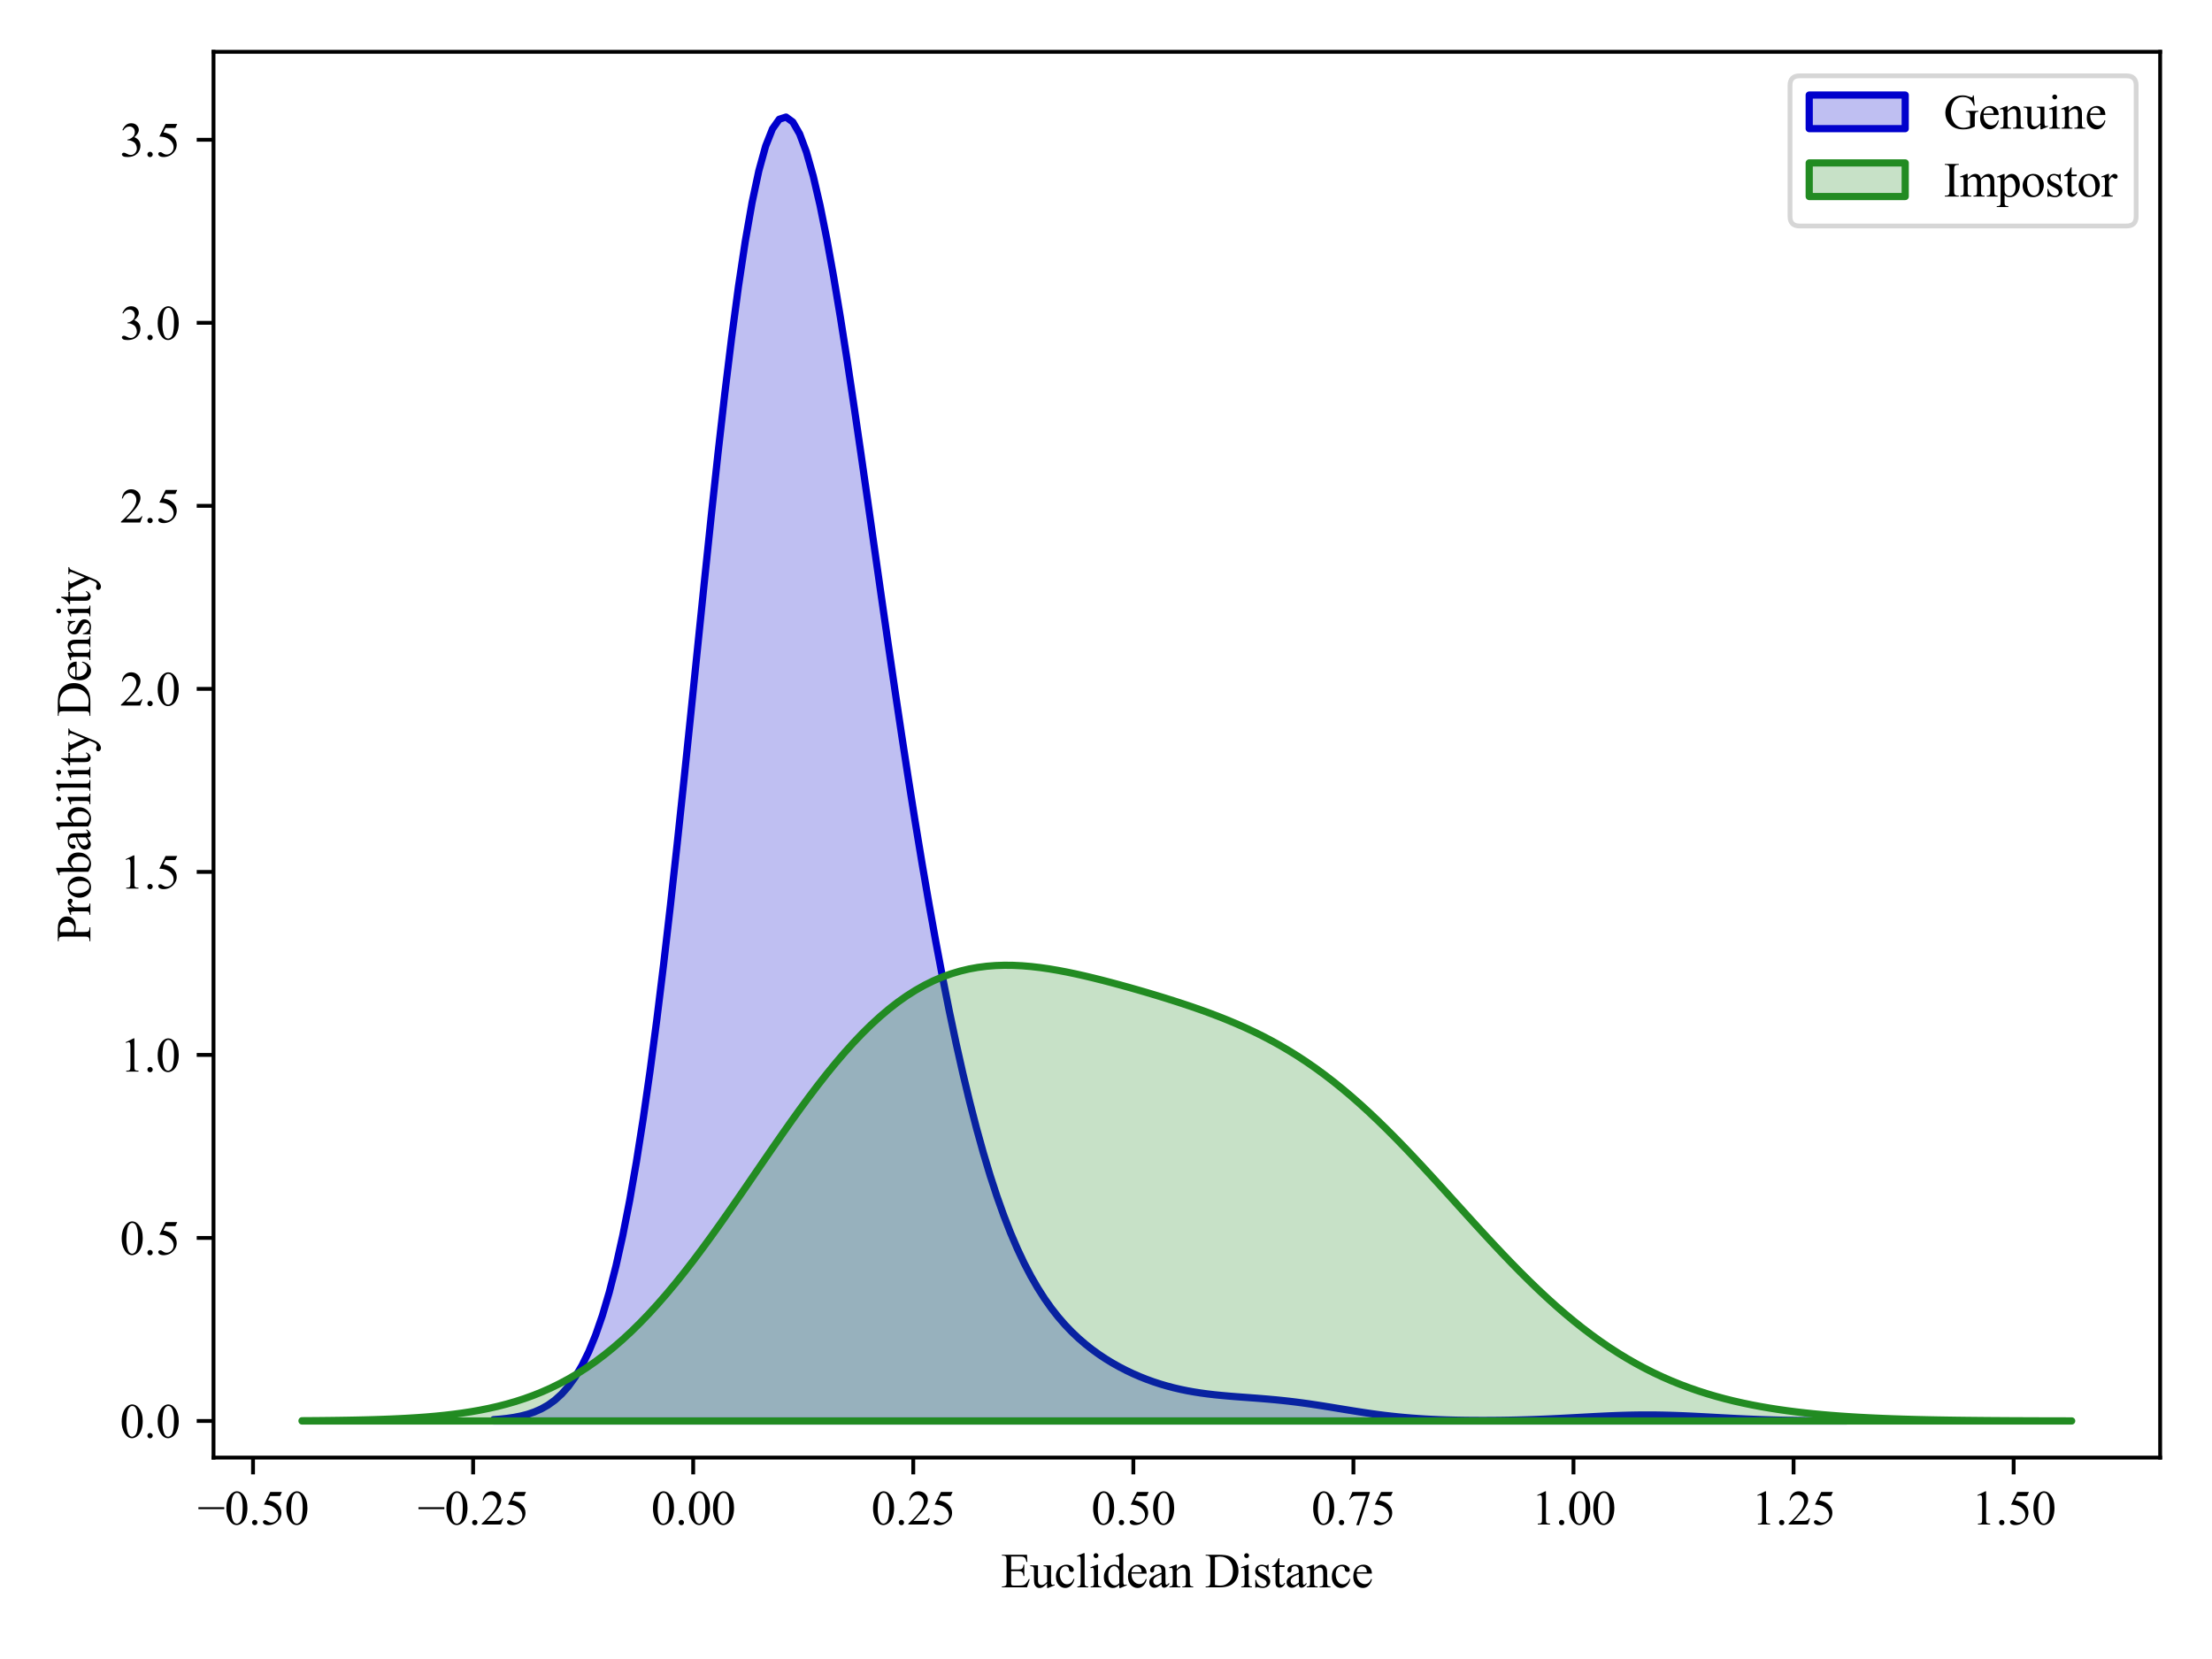 <?xml version="1.0" encoding="utf-8" standalone="no"?>
<!DOCTYPE svg PUBLIC "-//W3C//DTD SVG 1.1//EN"
  "http://www.w3.org/Graphics/SVG/1.1/DTD/svg11.dtd">
<svg xmlns:xlink="http://www.w3.org/1999/xlink" width="460.8pt" height="345.6pt" viewBox="0 0 460.8 345.6" xmlns="http://www.w3.org/2000/svg" version="1.1">
 <defs>
  <style type="text/css">*{stroke-linejoin: round; stroke-linecap: butt}</style>
 </defs>
 <g id="figure_1">
  <g id="patch_1">
   <path d="M 0 345.6 
L 460.8 345.6 
L 460.8 0 
L 0 0 
z
" style="fill: #ffffff"/>
  </g>
  <g id="axes_1">
   <g id="patch_2">
    <path d="M 44.48 303.64 
L 450 303.64 
L 450 10.8 
L 44.48 10.8 
z
" style="fill: #ffffff"/>
   </g>
   <g id="PolyCollection_1">
    <defs>
     <path id="m888867b2ec" d="M 102.817 -49.862 
L 102.817 -49.586 
L 104.234 -49.586 
L 105.651 -49.586 
L 107.068 -49.586 
L 108.485 -49.586 
L 109.902 -49.586 
L 111.319 -49.586 
L 112.736 -49.586 
L 114.153 -49.586 
L 115.57 -49.586 
L 116.987 -49.586 
L 118.404 -49.586 
L 119.82 -49.586 
L 121.237 -49.586 
L 122.654 -49.586 
L 124.071 -49.586 
L 125.488 -49.586 
L 126.905 -49.586 
L 128.322 -49.586 
L 129.739 -49.586 
L 131.156 -49.586 
L 132.573 -49.586 
L 133.99 -49.586 
L 135.407 -49.586 
L 136.824 -49.586 
L 138.241 -49.586 
L 139.658 -49.586 
L 141.075 -49.586 
L 142.492 -49.586 
L 143.908 -49.586 
L 145.325 -49.586 
L 146.742 -49.586 
L 148.159 -49.586 
L 149.576 -49.586 
L 150.993 -49.586 
L 152.41 -49.586 
L 153.827 -49.586 
L 155.244 -49.586 
L 156.661 -49.586 
L 158.078 -49.586 
L 159.495 -49.586 
L 160.912 -49.586 
L 162.329 -49.586 
L 163.746 -49.586 
L 165.163 -49.586 
L 166.579 -49.586 
L 167.996 -49.586 
L 169.413 -49.586 
L 170.83 -49.586 
L 172.247 -49.586 
L 173.664 -49.586 
L 175.081 -49.586 
L 176.498 -49.586 
L 177.915 -49.586 
L 179.332 -49.586 
L 180.749 -49.586 
L 182.166 -49.586 
L 183.583 -49.586 
L 185 -49.586 
L 186.417 -49.586 
L 187.834 -49.586 
L 189.25 -49.586 
L 190.667 -49.586 
L 192.084 -49.586 
L 193.501 -49.586 
L 194.918 -49.586 
L 196.335 -49.586 
L 197.752 -49.586 
L 199.169 -49.586 
L 200.586 -49.586 
L 202.003 -49.586 
L 203.42 -49.586 
L 204.837 -49.586 
L 206.254 -49.586 
L 207.671 -49.586 
L 209.088 -49.586 
L 210.505 -49.586 
L 211.922 -49.586 
L 213.338 -49.586 
L 214.755 -49.586 
L 216.172 -49.586 
L 217.589 -49.586 
L 219.006 -49.586 
L 220.423 -49.586 
L 221.84 -49.586 
L 223.257 -49.586 
L 224.674 -49.586 
L 226.091 -49.586 
L 227.508 -49.586 
L 228.925 -49.586 
L 230.342 -49.586 
L 231.759 -49.586 
L 233.176 -49.586 
L 234.593 -49.586 
L 236.009 -49.586 
L 237.426 -49.586 
L 238.843 -49.586 
L 240.26 -49.586 
L 241.677 -49.586 
L 243.094 -49.586 
L 244.511 -49.586 
L 245.928 -49.586 
L 247.345 -49.586 
L 248.762 -49.586 
L 250.179 -49.586 
L 251.596 -49.586 
L 253.013 -49.586 
L 254.43 -49.586 
L 255.847 -49.586 
L 257.264 -49.586 
L 258.68 -49.586 
L 260.097 -49.586 
L 261.514 -49.586 
L 262.931 -49.586 
L 264.348 -49.586 
L 265.765 -49.586 
L 267.182 -49.586 
L 268.599 -49.586 
L 270.016 -49.586 
L 271.433 -49.586 
L 272.85 -49.586 
L 274.267 -49.586 
L 275.684 -49.586 
L 277.101 -49.586 
L 278.518 -49.586 
L 279.935 -49.586 
L 281.352 -49.586 
L 282.768 -49.586 
L 284.185 -49.586 
L 285.602 -49.586 
L 287.019 -49.586 
L 288.436 -49.586 
L 289.853 -49.586 
L 291.27 -49.586 
L 292.687 -49.586 
L 294.104 -49.586 
L 295.521 -49.586 
L 296.938 -49.586 
L 298.355 -49.586 
L 299.772 -49.586 
L 301.189 -49.586 
L 302.606 -49.586 
L 304.023 -49.586 
L 305.439 -49.586 
L 306.856 -49.586 
L 308.273 -49.586 
L 309.69 -49.586 
L 311.107 -49.586 
L 312.524 -49.586 
L 313.941 -49.586 
L 315.358 -49.586 
L 316.775 -49.586 
L 318.192 -49.586 
L 319.609 -49.586 
L 321.026 -49.586 
L 322.443 -49.586 
L 323.86 -49.586 
L 325.277 -49.586 
L 326.694 -49.586 
L 328.11 -49.586 
L 329.527 -49.586 
L 330.944 -49.586 
L 332.361 -49.586 
L 333.778 -49.586 
L 335.195 -49.586 
L 336.612 -49.586 
L 338.029 -49.586 
L 339.446 -49.586 
L 340.863 -49.586 
L 342.28 -49.586 
L 343.697 -49.586 
L 345.114 -49.586 
L 346.531 -49.586 
L 347.948 -49.586 
L 349.365 -49.586 
L 350.782 -49.586 
L 352.198 -49.586 
L 353.615 -49.586 
L 355.032 -49.586 
L 356.449 -49.586 
L 357.866 -49.586 
L 359.283 -49.586 
L 360.7 -49.586 
L 362.117 -49.586 
L 363.534 -49.586 
L 364.951 -49.586 
L 366.368 -49.586 
L 367.785 -49.586 
L 369.202 -49.586 
L 370.619 -49.586 
L 372.036 -49.586 
L 373.453 -49.586 
L 374.869 -49.586 
L 376.286 -49.586 
L 377.703 -49.586 
L 379.12 -49.586 
L 380.537 -49.586 
L 381.954 -49.586 
L 383.371 -49.586 
L 384.788 -49.586 
L 384.788 -49.6 
L 384.788 -49.6 
L 383.371 -49.604 
L 381.954 -49.611 
L 380.537 -49.619 
L 379.12 -49.629 
L 377.703 -49.642 
L 376.286 -49.658 
L 374.869 -49.678 
L 373.453 -49.701 
L 372.036 -49.73 
L 370.619 -49.763 
L 369.202 -49.801 
L 367.785 -49.845 
L 366.368 -49.895 
L 364.951 -49.951 
L 363.534 -50.013 
L 362.117 -50.079 
L 360.7 -50.15 
L 359.283 -50.224 
L 357.866 -50.301 
L 356.449 -50.379 
L 355.032 -50.456 
L 353.615 -50.53 
L 352.198 -50.601 
L 350.782 -50.665 
L 349.365 -50.721 
L 347.948 -50.768 
L 346.531 -50.805 
L 345.114 -50.829 
L 343.697 -50.84 
L 342.28 -50.839 
L 340.863 -50.825 
L 339.446 -50.798 
L 338.029 -50.759 
L 336.612 -50.71 
L 335.195 -50.652 
L 333.778 -50.586 
L 332.361 -50.515 
L 330.944 -50.439 
L 329.527 -50.362 
L 328.11 -50.285 
L 326.694 -50.209 
L 325.277 -50.135 
L 323.86 -50.066 
L 322.443 -50.001 
L 321.026 -49.942 
L 319.609 -49.888 
L 318.192 -49.841 
L 316.775 -49.801 
L 315.358 -49.767 
L 313.941 -49.74 
L 312.524 -49.719 
L 311.107 -49.705 
L 309.69 -49.698 
L 308.273 -49.697 
L 306.856 -49.703 
L 305.439 -49.716 
L 304.023 -49.738 
L 302.606 -49.769 
L 301.189 -49.809 
L 299.772 -49.859 
L 298.355 -49.921 
L 296.938 -49.996 
L 295.521 -50.085 
L 294.104 -50.188 
L 292.687 -50.306 
L 291.27 -50.44 
L 289.853 -50.59 
L 288.436 -50.755 
L 287.019 -50.936 
L 285.602 -51.13 
L 284.185 -51.337 
L 282.768 -51.555 
L 281.352 -51.78 
L 279.935 -52.01 
L 278.518 -52.243 
L 277.101 -52.475 
L 275.684 -52.703 
L 274.267 -52.923 
L 272.85 -53.135 
L 271.433 -53.334 
L 270.016 -53.52 
L 268.599 -53.692 
L 267.182 -53.848 
L 265.765 -53.991 
L 264.348 -54.12 
L 262.931 -54.239 
L 261.514 -54.349 
L 260.097 -54.454 
L 258.68 -54.558 
L 257.264 -54.665 
L 255.847 -54.78 
L 254.43 -54.907 
L 253.013 -55.05 
L 251.596 -55.215 
L 250.179 -55.406 
L 248.762 -55.627 
L 247.345 -55.88 
L 245.928 -56.171 
L 244.511 -56.501 
L 243.094 -56.874 
L 241.677 -57.291 
L 240.26 -57.755 
L 238.843 -58.268 
L 237.426 -58.832 
L 236.009 -59.449 
L 234.593 -60.122 
L 233.176 -60.854 
L 231.759 -61.65 
L 230.342 -62.514 
L 228.925 -63.455 
L 227.508 -64.479 
L 226.091 -65.597 
L 224.674 -66.821 
L 223.257 -68.165 
L 221.84 -69.645 
L 220.423 -71.279 
L 219.006 -73.087 
L 217.589 -75.089 
L 216.172 -77.307 
L 214.755 -79.764 
L 213.338 -82.484 
L 211.922 -85.487 
L 210.505 -88.796 
L 209.088 -92.432 
L 207.671 -96.413 
L 206.254 -100.755 
L 204.837 -105.472 
L 203.42 -110.576 
L 202.003 -116.075 
L 200.586 -121.975 
L 199.169 -128.279 
L 197.752 -134.986 
L 196.335 -142.092 
L 194.918 -149.591 
L 193.501 -157.471 
L 192.084 -165.719 
L 190.667 -174.316 
L 189.25 -183.237 
L 187.834 -192.452 
L 186.417 -201.924 
L 185 -211.608 
L 183.583 -221.45 
L 182.166 -231.385 
L 180.749 -241.338 
L 179.332 -251.223 
L 177.915 -260.94 
L 176.498 -270.379 
L 175.081 -279.419 
L 173.664 -287.931 
L 172.247 -295.777 
L 170.83 -302.817 
L 169.413 -308.91 
L 167.996 -313.918 
L 166.579 -317.713 
L 165.163 -320.179 
L 163.746 -321.218 
L 162.329 -320.756 
L 160.912 -318.743 
L 159.495 -315.16 
L 158.078 -310.019 
L 156.661 -303.367 
L 155.244 -295.281 
L 153.827 -285.87 
L 152.41 -275.273 
L 150.993 -263.651 
L 149.576 -251.186 
L 148.159 -238.073 
L 146.742 -224.517 
L 145.325 -210.722 
L 143.908 -196.889 
L 142.492 -183.206 
L 141.075 -169.85 
L 139.658 -156.974 
L 138.241 -144.712 
L 136.824 -133.169 
L 135.407 -122.429 
L 133.99 -112.546 
L 132.573 -103.551 
L 131.156 -95.454 
L 129.739 -88.243 
L 128.322 -81.888 
L 126.905 -76.346 
L 125.488 -71.563 
L 124.071 -67.478 
L 122.654 -64.025 
L 121.237 -61.135 
L 119.82 -58.742 
L 118.404 -56.78 
L 116.987 -55.188 
L 115.57 -53.908 
L 114.153 -52.891 
L 112.736 -52.09 
L 111.319 -51.466 
L 109.902 -50.984 
L 108.485 -50.616 
L 107.068 -50.338 
L 105.651 -50.13 
L 104.234 -49.976 
L 102.817 -49.862 
z
" style="stroke: #0000cc; stroke-width: 1.5"/>
    </defs>
    <g clip-path="url(#p481aa33d93)">
     <use xlink:href="#m888867b2ec" x="0" y="345.6" style="fill: #0000cc; fill-opacity: 0.25; stroke: #0000cc; stroke-width: 1.5"/>
    </g>
   </g>
   <g id="PolyCollection_2">
    <defs>
     <path id="meae1871f25" d="M 62.913 -49.635 
L 62.913 -49.586 
L 64.765 -49.586 
L 66.618 -49.586 
L 68.47 -49.586 
L 70.323 -49.586 
L 72.175 -49.586 
L 74.028 -49.586 
L 75.88 -49.586 
L 77.733 -49.586 
L 79.586 -49.586 
L 81.438 -49.586 
L 83.291 -49.586 
L 85.143 -49.586 
L 86.996 -49.586 
L 88.848 -49.586 
L 90.701 -49.586 
L 92.553 -49.586 
L 94.406 -49.586 
L 96.258 -49.586 
L 98.111 -49.586 
L 99.963 -49.586 
L 101.816 -49.586 
L 103.669 -49.586 
L 105.521 -49.586 
L 107.374 -49.586 
L 109.226 -49.586 
L 111.079 -49.586 
L 112.931 -49.586 
L 114.784 -49.586 
L 116.636 -49.586 
L 118.489 -49.586 
L 120.341 -49.586 
L 122.194 -49.586 
L 124.046 -49.586 
L 125.899 -49.586 
L 127.751 -49.586 
L 129.604 -49.586 
L 131.457 -49.586 
L 133.309 -49.586 
L 135.162 -49.586 
L 137.014 -49.586 
L 138.867 -49.586 
L 140.719 -49.586 
L 142.572 -49.586 
L 144.424 -49.586 
L 146.277 -49.586 
L 148.129 -49.586 
L 149.982 -49.586 
L 151.834 -49.586 
L 153.687 -49.586 
L 155.539 -49.586 
L 157.392 -49.586 
L 159.245 -49.586 
L 161.097 -49.586 
L 162.95 -49.586 
L 164.802 -49.586 
L 166.655 -49.586 
L 168.507 -49.586 
L 170.36 -49.586 
L 172.212 -49.586 
L 174.065 -49.586 
L 175.917 -49.586 
L 177.77 -49.586 
L 179.622 -49.586 
L 181.475 -49.586 
L 183.328 -49.586 
L 185.18 -49.586 
L 187.033 -49.586 
L 188.885 -49.586 
L 190.738 -49.586 
L 192.59 -49.586 
L 194.443 -49.586 
L 196.295 -49.586 
L 198.148 -49.586 
L 200 -49.586 
L 201.853 -49.586 
L 203.705 -49.586 
L 205.558 -49.586 
L 207.41 -49.586 
L 209.263 -49.586 
L 211.116 -49.586 
L 212.968 -49.586 
L 214.821 -49.586 
L 216.673 -49.586 
L 218.526 -49.586 
L 220.378 -49.586 
L 222.231 -49.586 
L 224.083 -49.586 
L 225.936 -49.586 
L 227.788 -49.586 
L 229.641 -49.586 
L 231.493 -49.586 
L 233.346 -49.586 
L 235.199 -49.586 
L 237.051 -49.586 
L 238.904 -49.586 
L 240.756 -49.586 
L 242.609 -49.586 
L 244.461 -49.586 
L 246.314 -49.586 
L 248.166 -49.586 
L 250.019 -49.586 
L 251.871 -49.586 
L 253.724 -49.586 
L 255.576 -49.586 
L 257.429 -49.586 
L 259.281 -49.586 
L 261.134 -49.586 
L 262.987 -49.586 
L 264.839 -49.586 
L 266.692 -49.586 
L 268.544 -49.586 
L 270.397 -49.586 
L 272.249 -49.586 
L 274.102 -49.586 
L 275.954 -49.586 
L 277.807 -49.586 
L 279.659 -49.586 
L 281.512 -49.586 
L 283.364 -49.586 
L 285.217 -49.586 
L 287.07 -49.586 
L 288.922 -49.586 
L 290.775 -49.586 
L 292.627 -49.586 
L 294.48 -49.586 
L 296.332 -49.586 
L 298.185 -49.586 
L 300.037 -49.586 
L 301.89 -49.586 
L 303.742 -49.586 
L 305.595 -49.586 
L 307.447 -49.586 
L 309.3 -49.586 
L 311.152 -49.586 
L 313.005 -49.586 
L 314.858 -49.586 
L 316.71 -49.586 
L 318.563 -49.586 
L 320.415 -49.586 
L 322.268 -49.586 
L 324.12 -49.586 
L 325.973 -49.586 
L 327.825 -49.586 
L 329.678 -49.586 
L 331.53 -49.586 
L 333.383 -49.586 
L 335.235 -49.586 
L 337.088 -49.586 
L 338.941 -49.586 
L 340.793 -49.586 
L 342.646 -49.586 
L 344.498 -49.586 
L 346.351 -49.586 
L 348.203 -49.586 
L 350.056 -49.586 
L 351.908 -49.586 
L 353.761 -49.586 
L 355.613 -49.586 
L 357.466 -49.586 
L 359.318 -49.586 
L 361.171 -49.586 
L 363.023 -49.586 
L 364.876 -49.586 
L 366.729 -49.586 
L 368.581 -49.586 
L 370.434 -49.586 
L 372.286 -49.586 
L 374.139 -49.586 
L 375.991 -49.586 
L 377.844 -49.586 
L 379.696 -49.586 
L 381.549 -49.586 
L 383.401 -49.586 
L 385.254 -49.586 
L 387.106 -49.586 
L 388.959 -49.586 
L 390.811 -49.586 
L 392.664 -49.586 
L 394.517 -49.586 
L 396.369 -49.586 
L 398.222 -49.586 
L 400.074 -49.586 
L 401.927 -49.586 
L 403.779 -49.586 
L 405.632 -49.586 
L 407.484 -49.586 
L 409.337 -49.586 
L 411.189 -49.586 
L 413.042 -49.586 
L 414.894 -49.586 
L 416.747 -49.586 
L 418.6 -49.586 
L 420.452 -49.586 
L 422.305 -49.586 
L 424.157 -49.586 
L 426.01 -49.586 
L 427.862 -49.586 
L 429.715 -49.586 
L 431.567 -49.586 
L 431.567 -49.598 
L 431.567 -49.598 
L 429.715 -49.601 
L 427.862 -49.605 
L 426.01 -49.609 
L 424.157 -49.614 
L 422.305 -49.621 
L 420.452 -49.628 
L 418.6 -49.637 
L 416.747 -49.648 
L 414.894 -49.66 
L 413.042 -49.675 
L 411.189 -49.692 
L 409.337 -49.712 
L 407.484 -49.735 
L 405.632 -49.762 
L 403.779 -49.793 
L 401.927 -49.828 
L 400.074 -49.869 
L 398.222 -49.916 
L 396.369 -49.97 
L 394.517 -50.031 
L 392.664 -50.1 
L 390.811 -50.179 
L 388.959 -50.267 
L 387.106 -50.367 
L 385.254 -50.479 
L 383.401 -50.605 
L 381.549 -50.745 
L 379.696 -50.902 
L 377.844 -51.076 
L 375.991 -51.27 
L 374.139 -51.485 
L 372.286 -51.724 
L 370.434 -51.987 
L 368.581 -52.277 
L 366.729 -52.596 
L 364.876 -52.947 
L 363.023 -53.332 
L 361.171 -53.753 
L 359.318 -54.213 
L 357.466 -54.715 
L 355.613 -55.261 
L 353.761 -55.854 
L 351.908 -56.497 
L 350.056 -57.192 
L 348.203 -57.942 
L 346.351 -58.751 
L 344.498 -59.619 
L 342.646 -60.55 
L 340.793 -61.545 
L 338.941 -62.607 
L 337.088 -63.736 
L 335.235 -64.934 
L 333.383 -66.202 
L 331.53 -67.539 
L 329.678 -68.946 
L 327.825 -70.422 
L 325.973 -71.966 
L 324.12 -73.575 
L 322.268 -75.247 
L 320.415 -76.979 
L 318.563 -78.768 
L 316.71 -80.608 
L 314.858 -82.496 
L 313.005 -84.427 
L 311.152 -86.393 
L 309.3 -88.389 
L 307.447 -90.409 
L 305.595 -92.444 
L 303.742 -94.489 
L 301.89 -96.536 
L 300.037 -98.577 
L 298.185 -100.605 
L 296.332 -102.614 
L 294.48 -104.595 
L 292.627 -106.542 
L 290.775 -108.449 
L 288.922 -110.31 
L 287.07 -112.12 
L 285.217 -113.874 
L 283.364 -115.568 
L 281.512 -117.198 
L 279.659 -118.762 
L 277.807 -120.258 
L 275.954 -121.686 
L 274.102 -123.043 
L 272.249 -124.332 
L 270.397 -125.552 
L 268.544 -126.705 
L 266.692 -127.795 
L 264.839 -128.822 
L 262.987 -129.792 
L 261.134 -130.706 
L 259.281 -131.57 
L 257.429 -132.387 
L 255.576 -133.161 
L 253.724 -133.896 
L 251.871 -134.597 
L 250.019 -135.268 
L 248.166 -135.912 
L 246.314 -136.533 
L 244.461 -137.133 
L 242.609 -137.716 
L 240.756 -138.283 
L 238.904 -138.836 
L 237.051 -139.376 
L 235.199 -139.903 
L 233.346 -140.416 
L 231.493 -140.914 
L 229.641 -141.397 
L 227.788 -141.861 
L 225.936 -142.303 
L 224.083 -142.719 
L 222.231 -143.106 
L 220.378 -143.458 
L 218.526 -143.771 
L 216.673 -144.037 
L 214.821 -144.252 
L 212.968 -144.408 
L 211.116 -144.5 
L 209.263 -144.519 
L 207.41 -144.459 
L 205.558 -144.314 
L 203.705 -144.076 
L 201.853 -143.739 
L 200 -143.296 
L 198.148 -142.742 
L 196.295 -142.072 
L 194.443 -141.281 
L 192.59 -140.364 
L 190.738 -139.32 
L 188.885 -138.145 
L 187.033 -136.839 
L 185.18 -135.401 
L 183.328 -133.833 
L 181.475 -132.136 
L 179.622 -130.313 
L 177.77 -128.37 
L 175.917 -126.311 
L 174.065 -124.143 
L 172.212 -121.874 
L 170.36 -119.513 
L 168.507 -117.068 
L 166.655 -114.551 
L 164.802 -111.973 
L 162.95 -109.344 
L 161.097 -106.677 
L 159.245 -103.985 
L 157.392 -101.28 
L 155.539 -98.574 
L 153.687 -95.88 
L 151.834 -93.21 
L 149.982 -90.575 
L 148.129 -87.986 
L 146.277 -85.454 
L 144.424 -82.987 
L 142.572 -80.595 
L 140.719 -78.286 
L 138.867 -76.066 
L 137.014 -73.94 
L 135.162 -71.913 
L 133.309 -69.989 
L 131.457 -68.17 
L 129.604 -66.458 
L 127.751 -64.853 
L 125.899 -63.354 
L 124.046 -61.961 
L 122.194 -60.671 
L 120.341 -59.481 
L 118.489 -58.389 
L 116.636 -57.391 
L 114.784 -56.481 
L 112.931 -55.656 
L 111.079 -54.911 
L 109.226 -54.241 
L 107.374 -53.641 
L 105.521 -53.106 
L 103.669 -52.63 
L 101.816 -52.209 
L 99.963 -51.838 
L 98.111 -51.513 
L 96.258 -51.228 
L 94.406 -50.981 
L 92.553 -50.766 
L 90.701 -50.581 
L 88.848 -50.421 
L 86.996 -50.285 
L 85.143 -50.169 
L 83.291 -50.07 
L 81.438 -49.986 
L 79.586 -49.916 
L 77.733 -49.857 
L 75.88 -49.808 
L 74.028 -49.767 
L 72.175 -49.733 
L 70.323 -49.704 
L 68.47 -49.681 
L 66.618 -49.662 
L 64.765 -49.647 
L 62.913 -49.635 
z
" style="stroke: #228b22; stroke-width: 1.5"/>
    </defs>
    <g clip-path="url(#p481aa33d93)">
     <use xlink:href="#meae1871f25" x="0" y="345.6" style="fill: #228b22; fill-opacity: 0.25; stroke: #228b22; stroke-width: 1.5"/>
    </g>
   </g>
   <g id="matplotlib.axis_1">
    <g id="xtick_1">
     <g id="line2d_1">
      <defs>
       <path id="md35038bbae" d="M 0 0 
L 0 3.5 
" style="stroke: #000000; stroke-width: 0.8"/>
      </defs>
      <g>
       <use xlink:href="#md35038bbae" x="52.713" y="303.64" style="stroke: #000000; stroke-width: 0.8"/>
      </g>
     </g>
     <g id="text_1">
      <!-- −0.50 -->
      <g transform="translate(41.144 317.584) scale(0.1 -0.1)">
       <defs>
        <path id="TimesNewRomanPSMT-2212" d="M 3484 2000 
L 116 2000 
L 116 2256 
L 3484 2256 
L 3484 2000 
z
" transform="scale(0.016)"/>
        <path id="TimesNewRomanPSMT-30" d="M 231 2094 
Q 231 2819 450 3342 
Q 669 3866 1031 4122 
Q 1313 4325 1613 4325 
Q 2100 4325 2488 3828 
Q 2972 3213 2972 2159 
Q 2972 1422 2759 906 
Q 2547 391 2217 158 
Q 1888 -75 1581 -75 
Q 975 -75 572 641 
Q 231 1244 231 2094 
z
M 844 2016 
Q 844 1141 1059 588 
Q 1238 122 1591 122 
Q 1759 122 1940 273 
Q 2122 425 2216 781 
Q 2359 1319 2359 2297 
Q 2359 3022 2209 3506 
Q 2097 3866 1919 4016 
Q 1791 4119 1609 4119 
Q 1397 4119 1231 3928 
Q 1006 3669 925 3112 
Q 844 2556 844 2016 
z
" transform="scale(0.016)"/>
        <path id="TimesNewRomanPSMT-2e" d="M 800 606 
Q 947 606 1047 504 
Q 1147 403 1147 259 
Q 1147 116 1045 14 
Q 944 -88 800 -88 
Q 656 -88 554 14 
Q 453 116 453 259 
Q 453 406 554 506 
Q 656 606 800 606 
z
" transform="scale(0.016)"/>
        <path id="TimesNewRomanPSMT-35" d="M 2778 4238 
L 2534 3706 
L 1259 3706 
L 981 3138 
Q 1809 3016 2294 2522 
Q 2709 2097 2709 1522 
Q 2709 1188 2573 903 
Q 2438 619 2231 419 
Q 2025 219 1772 97 
Q 1413 -75 1034 -75 
Q 653 -75 479 54 
Q 306 184 306 341 
Q 306 428 378 495 
Q 450 563 559 563 
Q 641 563 702 538 
Q 763 513 909 409 
Q 1144 247 1384 247 
Q 1750 247 2026 523 
Q 2303 800 2303 1197 
Q 2303 1581 2056 1914 
Q 1809 2247 1375 2428 
Q 1034 2569 447 2591 
L 1259 4238 
L 2778 4238 
z
" transform="scale(0.016)"/>
       </defs>
       <use xlink:href="#TimesNewRomanPSMT-2212"/>
       <use xlink:href="#TimesNewRomanPSMT-30" x="56.396"/>
       <use xlink:href="#TimesNewRomanPSMT-2e" x="106.396"/>
       <use xlink:href="#TimesNewRomanPSMT-35" x="131.396"/>
       <use xlink:href="#TimesNewRomanPSMT-30" x="181.396"/>
      </g>
     </g>
    </g>
    <g id="xtick_2">
     <g id="line2d_2">
      <g>
       <use xlink:href="#md35038bbae" x="98.559" y="303.64" style="stroke: #000000; stroke-width: 0.8"/>
      </g>
     </g>
     <g id="text_2">
      <!-- −0.25 -->
      <g transform="translate(86.989 317.584) scale(0.1 -0.1)">
       <defs>
        <path id="TimesNewRomanPSMT-32" d="M 2934 816 
L 2638 0 
L 138 0 
L 138 116 
Q 1241 1122 1691 1759 
Q 2141 2397 2141 2925 
Q 2141 3328 1894 3587 
Q 1647 3847 1303 3847 
Q 991 3847 742 3664 
Q 494 3481 375 3128 
L 259 3128 
Q 338 3706 661 4015 
Q 984 4325 1469 4325 
Q 1984 4325 2329 3994 
Q 2675 3663 2675 3213 
Q 2675 2891 2525 2569 
Q 2294 2063 1775 1497 
Q 997 647 803 472 
L 1909 472 
Q 2247 472 2383 497 
Q 2519 522 2628 598 
Q 2738 675 2819 816 
L 2934 816 
z
" transform="scale(0.016)"/>
       </defs>
       <use xlink:href="#TimesNewRomanPSMT-2212"/>
       <use xlink:href="#TimesNewRomanPSMT-30" x="56.396"/>
       <use xlink:href="#TimesNewRomanPSMT-2e" x="106.396"/>
       <use xlink:href="#TimesNewRomanPSMT-32" x="131.396"/>
       <use xlink:href="#TimesNewRomanPSMT-35" x="181.396"/>
      </g>
     </g>
    </g>
    <g id="xtick_3">
     <g id="line2d_3">
      <g>
       <use xlink:href="#md35038bbae" x="144.404" y="303.64" style="stroke: #000000; stroke-width: 0.8"/>
      </g>
     </g>
     <g id="text_3">
      <!-- 0.00 -->
      <g transform="translate(135.654 317.584) scale(0.1 -0.1)">
       <use xlink:href="#TimesNewRomanPSMT-30"/>
       <use xlink:href="#TimesNewRomanPSMT-2e" x="50"/>
       <use xlink:href="#TimesNewRomanPSMT-30" x="75"/>
       <use xlink:href="#TimesNewRomanPSMT-30" x="125"/>
      </g>
     </g>
    </g>
    <g id="xtick_4">
     <g id="line2d_4">
      <g>
       <use xlink:href="#md35038bbae" x="190.25" y="303.64" style="stroke: #000000; stroke-width: 0.8"/>
      </g>
     </g>
     <g id="text_4">
      <!-- 0.25 -->
      <g transform="translate(181.5 317.584) scale(0.1 -0.1)">
       <use xlink:href="#TimesNewRomanPSMT-30"/>
       <use xlink:href="#TimesNewRomanPSMT-2e" x="50"/>
       <use xlink:href="#TimesNewRomanPSMT-32" x="75"/>
       <use xlink:href="#TimesNewRomanPSMT-35" x="125"/>
      </g>
     </g>
    </g>
    <g id="xtick_5">
     <g id="line2d_5">
      <g>
       <use xlink:href="#md35038bbae" x="236.095" y="303.64" style="stroke: #000000; stroke-width: 0.8"/>
      </g>
     </g>
     <g id="text_5">
      <!-- 0.50 -->
      <g transform="translate(227.345 317.584) scale(0.1 -0.1)">
       <use xlink:href="#TimesNewRomanPSMT-30"/>
       <use xlink:href="#TimesNewRomanPSMT-2e" x="50"/>
       <use xlink:href="#TimesNewRomanPSMT-35" x="75"/>
       <use xlink:href="#TimesNewRomanPSMT-30" x="125"/>
      </g>
     </g>
    </g>
    <g id="xtick_6">
     <g id="line2d_6">
      <g>
       <use xlink:href="#md35038bbae" x="281.941" y="303.64" style="stroke: #000000; stroke-width: 0.8"/>
      </g>
     </g>
     <g id="text_6">
      <!-- 0.75 -->
      <g transform="translate(273.191 317.584) scale(0.1 -0.1)">
       <defs>
        <path id="TimesNewRomanPSMT-37" d="M 644 4238 
L 2916 4238 
L 2916 4119 
L 1503 -88 
L 1153 -88 
L 2419 3728 
L 1253 3728 
Q 900 3728 750 3644 
Q 488 3500 328 3200 
L 238 3234 
L 644 4238 
z
" transform="scale(0.016)"/>
       </defs>
       <use xlink:href="#TimesNewRomanPSMT-30"/>
       <use xlink:href="#TimesNewRomanPSMT-2e" x="50"/>
       <use xlink:href="#TimesNewRomanPSMT-37" x="75"/>
       <use xlink:href="#TimesNewRomanPSMT-35" x="125"/>
      </g>
     </g>
    </g>
    <g id="xtick_7">
     <g id="line2d_7">
      <g>
       <use xlink:href="#md35038bbae" x="327.786" y="303.64" style="stroke: #000000; stroke-width: 0.8"/>
      </g>
     </g>
     <g id="text_7">
      <!-- 1.00 -->
      <g transform="translate(319.036 317.584) scale(0.1 -0.1)">
       <defs>
        <path id="TimesNewRomanPSMT-31" d="M 750 3822 
L 1781 4325 
L 1884 4325 
L 1884 747 
Q 1884 391 1914 303 
Q 1944 216 2037 169 
Q 2131 122 2419 116 
L 2419 0 
L 825 0 
L 825 116 
Q 1125 122 1212 167 
Q 1300 213 1334 289 
Q 1369 366 1369 747 
L 1369 3034 
Q 1369 3497 1338 3628 
Q 1316 3728 1258 3775 
Q 1200 3822 1119 3822 
Q 1003 3822 797 3725 
L 750 3822 
z
" transform="scale(0.016)"/>
       </defs>
       <use xlink:href="#TimesNewRomanPSMT-31"/>
       <use xlink:href="#TimesNewRomanPSMT-2e" x="50"/>
       <use xlink:href="#TimesNewRomanPSMT-30" x="75"/>
       <use xlink:href="#TimesNewRomanPSMT-30" x="125"/>
      </g>
     </g>
    </g>
    <g id="xtick_8">
     <g id="line2d_8">
      <g>
       <use xlink:href="#md35038bbae" x="373.632" y="303.64" style="stroke: #000000; stroke-width: 0.8"/>
      </g>
     </g>
     <g id="text_8">
      <!-- 1.25 -->
      <g transform="translate(364.882 317.584) scale(0.1 -0.1)">
       <use xlink:href="#TimesNewRomanPSMT-31"/>
       <use xlink:href="#TimesNewRomanPSMT-2e" x="50"/>
       <use xlink:href="#TimesNewRomanPSMT-32" x="75"/>
       <use xlink:href="#TimesNewRomanPSMT-35" x="125"/>
      </g>
     </g>
    </g>
    <g id="xtick_9">
     <g id="line2d_9">
      <g>
       <use xlink:href="#md35038bbae" x="419.477" y="303.64" style="stroke: #000000; stroke-width: 0.8"/>
      </g>
     </g>
     <g id="text_9">
      <!-- 1.50 -->
      <g transform="translate(410.727 317.584) scale(0.1 -0.1)">
       <use xlink:href="#TimesNewRomanPSMT-31"/>
       <use xlink:href="#TimesNewRomanPSMT-2e" x="50"/>
       <use xlink:href="#TimesNewRomanPSMT-35" x="75"/>
       <use xlink:href="#TimesNewRomanPSMT-30" x="125"/>
      </g>
     </g>
    </g>
    <g id="text_10">
     <!-- Euclidean Distance -->
     <g transform="translate(208.506 330.667) scale(0.1 -0.1)">
      <defs>
       <path id="TimesNewRomanPSMT-45" d="M 1338 4006 
L 1338 2331 
L 2269 2331 
Q 2631 2331 2753 2441 
Q 2916 2584 2934 2947 
L 3050 2947 
L 3050 1472 
L 2934 1472 
Q 2891 1781 2847 1869 
Q 2791 1978 2662 2040 
Q 2534 2103 2269 2103 
L 1338 2103 
L 1338 706 
Q 1338 425 1363 364 
Q 1388 303 1450 267 
Q 1513 231 1688 231 
L 2406 231 
Q 2766 231 2928 281 
Q 3091 331 3241 478 
Q 3434 672 3638 1063 
L 3763 1063 
L 3397 0 
L 131 0 
L 131 116 
L 281 116 
Q 431 116 566 188 
Q 666 238 702 338 
Q 738 438 738 747 
L 738 3500 
Q 738 3903 656 3997 
Q 544 4122 281 4122 
L 131 4122 
L 131 4238 
L 3397 4238 
L 3444 3309 
L 3322 3309 
Q 3256 3644 3176 3769 
Q 3097 3894 2941 3959 
Q 2816 4006 2500 4006 
L 1338 4006 
z
" transform="scale(0.016)"/>
       <path id="TimesNewRomanPSMT-75" d="M 2709 2863 
L 2709 1128 
Q 2709 631 2732 520 
Q 2756 409 2807 365 
Q 2859 322 2928 322 
Q 3025 322 3147 375 
L 3191 266 
L 2334 -88 
L 2194 -88 
L 2194 519 
Q 1825 119 1631 15 
Q 1438 -88 1222 -88 
Q 981 -88 804 51 
Q 628 191 559 409 
Q 491 628 491 1028 
L 491 2306 
Q 491 2509 447 2587 
Q 403 2666 317 2708 
Q 231 2750 6 2747 
L 6 2863 
L 1009 2863 
L 1009 947 
Q 1009 547 1148 422 
Q 1288 297 1484 297 
Q 1619 297 1789 381 
Q 1959 466 2194 703 
L 2194 2325 
Q 2194 2569 2105 2655 
Q 2016 2741 1734 2747 
L 1734 2863 
L 2709 2863 
z
" transform="scale(0.016)"/>
       <path id="TimesNewRomanPSMT-63" d="M 2631 1088 
Q 2516 522 2178 217 
Q 1841 -88 1431 -88 
Q 944 -88 581 321 
Q 219 731 219 1428 
Q 219 2103 620 2525 
Q 1022 2947 1584 2947 
Q 2006 2947 2278 2723 
Q 2550 2500 2550 2259 
Q 2550 2141 2473 2067 
Q 2397 1994 2259 1994 
Q 2075 1994 1981 2113 
Q 1928 2178 1911 2362 
Q 1894 2547 1784 2644 
Q 1675 2738 1481 2738 
Q 1169 2738 978 2506 
Q 725 2200 725 1697 
Q 725 1184 976 792 
Q 1228 400 1656 400 
Q 1963 400 2206 609 
Q 2378 753 2541 1131 
L 2631 1088 
z
" transform="scale(0.016)"/>
       <path id="TimesNewRomanPSMT-6c" d="M 1184 4444 
L 1184 647 
Q 1184 378 1223 290 
Q 1263 203 1344 158 
Q 1425 113 1647 113 
L 1647 0 
L 244 0 
L 244 113 
Q 441 113 512 153 
Q 584 194 625 287 
Q 666 381 666 647 
L 666 3247 
Q 666 3731 644 3842 
Q 622 3953 573 3993 
Q 525 4034 450 4034 
Q 369 4034 244 3984 
L 191 4094 
L 1044 4444 
L 1184 4444 
z
" transform="scale(0.016)"/>
       <path id="TimesNewRomanPSMT-69" d="M 928 4444 
Q 1059 4444 1151 4351 
Q 1244 4259 1244 4128 
Q 1244 3997 1151 3903 
Q 1059 3809 928 3809 
Q 797 3809 703 3903 
Q 609 3997 609 4128 
Q 609 4259 701 4351 
Q 794 4444 928 4444 
z
M 1188 2947 
L 1188 647 
Q 1188 378 1227 289 
Q 1266 200 1342 156 
Q 1419 113 1622 113 
L 1622 0 
L 231 0 
L 231 113 
Q 441 113 512 153 
Q 584 194 626 287 
Q 669 381 669 647 
L 669 1750 
Q 669 2216 641 2353 
Q 619 2453 572 2492 
Q 525 2531 444 2531 
Q 356 2531 231 2484 
L 188 2597 
L 1050 2947 
L 1188 2947 
z
" transform="scale(0.016)"/>
       <path id="TimesNewRomanPSMT-64" d="M 2222 322 
Q 2013 103 1813 7 
Q 1613 -88 1381 -88 
Q 913 -88 563 304 
Q 213 697 213 1313 
Q 213 1928 600 2439 
Q 988 2950 1597 2950 
Q 1975 2950 2222 2709 
L 2222 3238 
Q 2222 3728 2198 3840 
Q 2175 3953 2125 3993 
Q 2075 4034 2000 4034 
Q 1919 4034 1784 3984 
L 1744 4094 
L 2597 4444 
L 2738 4444 
L 2738 1134 
Q 2738 631 2761 520 
Q 2784 409 2836 365 
Q 2888 322 2956 322 
Q 3041 322 3181 375 
L 3216 266 
L 2366 -88 
L 2222 -88 
L 2222 322 
z
M 2222 541 
L 2222 2016 
Q 2203 2228 2109 2403 
Q 2016 2578 1861 2667 
Q 1706 2756 1559 2756 
Q 1284 2756 1069 2509 
Q 784 2184 784 1559 
Q 784 928 1059 592 
Q 1334 256 1672 256 
Q 1956 256 2222 541 
z
" transform="scale(0.016)"/>
       <path id="TimesNewRomanPSMT-65" d="M 681 1784 
Q 678 1147 991 784 
Q 1303 422 1725 422 
Q 2006 422 2214 576 
Q 2422 731 2563 1106 
L 2659 1044 
Q 2594 616 2278 264 
Q 1963 -88 1488 -88 
Q 972 -88 605 314 
Q 238 716 238 1394 
Q 238 2128 614 2539 
Q 991 2950 1559 2950 
Q 2041 2950 2350 2633 
Q 2659 2316 2659 1784 
L 681 1784 
z
M 681 1966 
L 2006 1966 
Q 1991 2241 1941 2353 
Q 1863 2528 1708 2628 
Q 1553 2728 1384 2728 
Q 1125 2728 920 2526 
Q 716 2325 681 1966 
z
" transform="scale(0.016)"/>
       <path id="TimesNewRomanPSMT-61" d="M 1822 413 
Q 1381 72 1269 19 
Q 1100 -59 909 -59 
Q 613 -59 420 144 
Q 228 347 228 678 
Q 228 888 322 1041 
Q 450 1253 767 1440 
Q 1084 1628 1822 1897 
L 1822 2009 
Q 1822 2438 1686 2597 
Q 1550 2756 1291 2756 
Q 1094 2756 978 2650 
Q 859 2544 859 2406 
L 866 2225 
Q 866 2081 792 2003 
Q 719 1925 600 1925 
Q 484 1925 411 2006 
Q 338 2088 338 2228 
Q 338 2497 613 2722 
Q 888 2947 1384 2947 
Q 1766 2947 2009 2819 
Q 2194 2722 2281 2516 
Q 2338 2381 2338 1966 
L 2338 994 
Q 2338 584 2353 492 
Q 2369 400 2405 369 
Q 2441 338 2488 338 
Q 2538 338 2575 359 
Q 2641 400 2828 588 
L 2828 413 
Q 2478 -56 2159 -56 
Q 2006 -56 1915 50 
Q 1825 156 1822 413 
z
M 1822 616 
L 1822 1706 
Q 1350 1519 1213 1441 
Q 966 1303 859 1153 
Q 753 1003 753 825 
Q 753 600 887 451 
Q 1022 303 1197 303 
Q 1434 303 1822 616 
z
" transform="scale(0.016)"/>
       <path id="TimesNewRomanPSMT-6e" d="M 1034 2341 
Q 1538 2947 1994 2947 
Q 2228 2947 2397 2830 
Q 2566 2713 2666 2444 
Q 2734 2256 2734 1869 
L 2734 647 
Q 2734 375 2778 278 
Q 2813 200 2889 156 
Q 2966 113 3172 113 
L 3172 0 
L 1756 0 
L 1756 113 
L 1816 113 
Q 2016 113 2095 173 
Q 2175 234 2206 353 
Q 2219 400 2219 647 
L 2219 1819 
Q 2219 2209 2117 2386 
Q 2016 2563 1775 2563 
Q 1403 2563 1034 2156 
L 1034 647 
Q 1034 356 1069 288 
Q 1113 197 1189 155 
Q 1266 113 1500 113 
L 1500 0 
L 84 0 
L 84 113 
L 147 113 
Q 366 113 442 223 
Q 519 334 519 647 
L 519 1709 
Q 519 2225 495 2337 
Q 472 2450 423 2490 
Q 375 2531 294 2531 
Q 206 2531 84 2484 
L 38 2597 
L 900 2947 
L 1034 2947 
L 1034 2341 
z
" transform="scale(0.016)"/>
       <path id="TimesNewRomanPSMT-20" transform="scale(0.016)"/>
       <path id="TimesNewRomanPSMT-44" d="M 109 0 
L 109 116 
L 269 116 
Q 538 116 650 288 
Q 719 391 719 750 
L 719 3488 
Q 719 3884 631 3984 
Q 509 4122 269 4122 
L 109 4122 
L 109 4238 
L 1834 4238 
Q 2784 4238 3279 4022 
Q 3775 3806 4076 3303 
Q 4378 2800 4378 2141 
Q 4378 1256 3841 663 
Q 3238 0 2003 0 
L 109 0 
z
M 1319 306 
Q 1716 219 1984 219 
Q 2709 219 3187 728 
Q 3666 1238 3666 2109 
Q 3666 2988 3187 3494 
Q 2709 4000 1959 4000 
Q 1678 4000 1319 3909 
L 1319 306 
z
" transform="scale(0.016)"/>
       <path id="TimesNewRomanPSMT-73" d="M 2050 2947 
L 2050 1972 
L 1947 1972 
Q 1828 2431 1642 2597 
Q 1456 2763 1169 2763 
Q 950 2763 815 2647 
Q 681 2531 681 2391 
Q 681 2216 781 2091 
Q 878 1963 1175 1819 
L 1631 1597 
Q 2266 1288 2266 781 
Q 2266 391 1970 151 
Q 1675 -88 1309 -88 
Q 1047 -88 709 6 
Q 606 38 541 38 
Q 469 38 428 -44 
L 325 -44 
L 325 978 
L 428 978 
Q 516 541 762 319 
Q 1009 97 1316 97 
Q 1531 97 1667 223 
Q 1803 350 1803 528 
Q 1803 744 1651 891 
Q 1500 1038 1047 1263 
Q 594 1488 453 1669 
Q 313 1847 313 2119 
Q 313 2472 555 2709 
Q 797 2947 1181 2947 
Q 1350 2947 1591 2875 
Q 1750 2828 1803 2828 
Q 1853 2828 1881 2850 
Q 1909 2872 1947 2947 
L 2050 2947 
z
" transform="scale(0.016)"/>
       <path id="TimesNewRomanPSMT-74" d="M 1031 3803 
L 1031 2863 
L 1700 2863 
L 1700 2644 
L 1031 2644 
L 1031 788 
Q 1031 509 1111 412 
Q 1191 316 1316 316 
Q 1419 316 1516 380 
Q 1613 444 1666 569 
L 1788 569 
Q 1678 263 1478 108 
Q 1278 -47 1066 -47 
Q 922 -47 784 33 
Q 647 113 581 261 
Q 516 409 516 719 
L 516 2644 
L 63 2644 
L 63 2747 
Q 234 2816 414 2980 
Q 594 3144 734 3369 
Q 806 3488 934 3803 
L 1031 3803 
z
" transform="scale(0.016)"/>
      </defs>
      <use xlink:href="#TimesNewRomanPSMT-45"/>
      <use xlink:href="#TimesNewRomanPSMT-75" x="61.084"/>
      <use xlink:href="#TimesNewRomanPSMT-63" x="111.084"/>
      <use xlink:href="#TimesNewRomanPSMT-6c" x="155.469"/>
      <use xlink:href="#TimesNewRomanPSMT-69" x="183.252"/>
      <use xlink:href="#TimesNewRomanPSMT-64" x="211.035"/>
      <use xlink:href="#TimesNewRomanPSMT-65" x="261.035"/>
      <use xlink:href="#TimesNewRomanPSMT-61" x="305.42"/>
      <use xlink:href="#TimesNewRomanPSMT-6e" x="349.805"/>
      <use xlink:href="#TimesNewRomanPSMT-20" x="399.805"/>
      <use xlink:href="#TimesNewRomanPSMT-44" x="424.805"/>
      <use xlink:href="#TimesNewRomanPSMT-69" x="497.021"/>
      <use xlink:href="#TimesNewRomanPSMT-73" x="524.805"/>
      <use xlink:href="#TimesNewRomanPSMT-74" x="563.721"/>
      <use xlink:href="#TimesNewRomanPSMT-61" x="591.504"/>
      <use xlink:href="#TimesNewRomanPSMT-6e" x="635.889"/>
      <use xlink:href="#TimesNewRomanPSMT-63" x="685.889"/>
      <use xlink:href="#TimesNewRomanPSMT-65" x="730.273"/>
     </g>
    </g>
   </g>
   <g id="matplotlib.axis_2">
    <g id="ytick_1">
     <g id="line2d_10">
      <defs>
       <path id="m0c6d96161f" d="M 0 0 
L -3.5 0 
" style="stroke: #000000; stroke-width: 0.8"/>
      </defs>
      <g>
       <use xlink:href="#m0c6d96161f" x="44.48" y="296.014" style="stroke: #000000; stroke-width: 0.8"/>
      </g>
     </g>
     <g id="text_11">
      <!-- 0.0 -->
      <g transform="translate(24.98 299.486) scale(0.1 -0.1)">
       <use xlink:href="#TimesNewRomanPSMT-30"/>
       <use xlink:href="#TimesNewRomanPSMT-2e" x="50"/>
       <use xlink:href="#TimesNewRomanPSMT-30" x="75"/>
      </g>
     </g>
    </g>
    <g id="ytick_2">
     <g id="line2d_11">
      <g>
       <use xlink:href="#m0c6d96161f" x="44.48" y="257.887" style="stroke: #000000; stroke-width: 0.8"/>
      </g>
     </g>
     <g id="text_12">
      <!-- 0.5 -->
      <g transform="translate(24.98 261.358) scale(0.1 -0.1)">
       <use xlink:href="#TimesNewRomanPSMT-30"/>
       <use xlink:href="#TimesNewRomanPSMT-2e" x="50"/>
       <use xlink:href="#TimesNewRomanPSMT-35" x="75"/>
      </g>
     </g>
    </g>
    <g id="ytick_3">
     <g id="line2d_12">
      <g>
       <use xlink:href="#m0c6d96161f" x="44.48" y="219.759" style="stroke: #000000; stroke-width: 0.8"/>
      </g>
     </g>
     <g id="text_13">
      <!-- 1.0 -->
      <g transform="translate(24.98 223.231) scale(0.1 -0.1)">
       <use xlink:href="#TimesNewRomanPSMT-31"/>
       <use xlink:href="#TimesNewRomanPSMT-2e" x="50"/>
       <use xlink:href="#TimesNewRomanPSMT-30" x="75"/>
      </g>
     </g>
    </g>
    <g id="ytick_4">
     <g id="line2d_13">
      <g>
       <use xlink:href="#m0c6d96161f" x="44.48" y="181.631" style="stroke: #000000; stroke-width: 0.8"/>
      </g>
     </g>
     <g id="text_14">
      <!-- 1.5 -->
      <g transform="translate(24.98 185.103) scale(0.1 -0.1)">
       <use xlink:href="#TimesNewRomanPSMT-31"/>
       <use xlink:href="#TimesNewRomanPSMT-2e" x="50"/>
       <use xlink:href="#TimesNewRomanPSMT-35" x="75"/>
      </g>
     </g>
    </g>
    <g id="ytick_5">
     <g id="line2d_14">
      <g>
       <use xlink:href="#m0c6d96161f" x="44.48" y="143.503" style="stroke: #000000; stroke-width: 0.8"/>
      </g>
     </g>
     <g id="text_15">
      <!-- 2.0 -->
      <g transform="translate(24.98 146.975) scale(0.1 -0.1)">
       <use xlink:href="#TimesNewRomanPSMT-32"/>
       <use xlink:href="#TimesNewRomanPSMT-2e" x="50"/>
       <use xlink:href="#TimesNewRomanPSMT-30" x="75"/>
      </g>
     </g>
    </g>
    <g id="ytick_6">
     <g id="line2d_15">
      <g>
       <use xlink:href="#m0c6d96161f" x="44.48" y="105.375" style="stroke: #000000; stroke-width: 0.8"/>
      </g>
     </g>
     <g id="text_16">
      <!-- 2.5 -->
      <g transform="translate(24.98 108.847) scale(0.1 -0.1)">
       <use xlink:href="#TimesNewRomanPSMT-32"/>
       <use xlink:href="#TimesNewRomanPSMT-2e" x="50"/>
       <use xlink:href="#TimesNewRomanPSMT-35" x="75"/>
      </g>
     </g>
    </g>
    <g id="ytick_7">
     <g id="line2d_16">
      <g>
       <use xlink:href="#m0c6d96161f" x="44.48" y="67.248" style="stroke: #000000; stroke-width: 0.8"/>
      </g>
     </g>
     <g id="text_17">
      <!-- 3.0 -->
      <g transform="translate(24.98 70.719) scale(0.1 -0.1)">
       <defs>
        <path id="TimesNewRomanPSMT-33" d="M 325 3431 
Q 506 3859 782 4092 
Q 1059 4325 1472 4325 
Q 1981 4325 2253 3994 
Q 2459 3747 2459 3466 
Q 2459 3003 1878 2509 
Q 2269 2356 2469 2072 
Q 2669 1788 2669 1403 
Q 2669 853 2319 450 
Q 1863 -75 997 -75 
Q 569 -75 414 31 
Q 259 138 259 259 
Q 259 350 332 419 
Q 406 488 509 488 
Q 588 488 669 463 
Q 722 447 909 348 
Q 1097 250 1169 231 
Q 1284 197 1416 197 
Q 1734 197 1970 444 
Q 2206 691 2206 1028 
Q 2206 1275 2097 1509 
Q 2016 1684 1919 1775 
Q 1784 1900 1550 2001 
Q 1316 2103 1072 2103 
L 972 2103 
L 972 2197 
Q 1219 2228 1467 2375 
Q 1716 2522 1828 2728 
Q 1941 2934 1941 3181 
Q 1941 3503 1739 3701 
Q 1538 3900 1238 3900 
Q 753 3900 428 3381 
L 325 3431 
z
" transform="scale(0.016)"/>
       </defs>
       <use xlink:href="#TimesNewRomanPSMT-33"/>
       <use xlink:href="#TimesNewRomanPSMT-2e" x="50"/>
       <use xlink:href="#TimesNewRomanPSMT-30" x="75"/>
      </g>
     </g>
    </g>
    <g id="ytick_8">
     <g id="line2d_17">
      <g>
       <use xlink:href="#m0c6d96161f" x="44.48" y="29.12" style="stroke: #000000; stroke-width: 0.8"/>
      </g>
     </g>
     <g id="text_18">
      <!-- 3.5 -->
      <g transform="translate(24.98 32.592) scale(0.1 -0.1)">
       <use xlink:href="#TimesNewRomanPSMT-33"/>
       <use xlink:href="#TimesNewRomanPSMT-2e" x="50"/>
       <use xlink:href="#TimesNewRomanPSMT-35" x="75"/>
      </g>
     </g>
    </g>
    <g id="text_19">
     <!-- Probability Density -->
     <g transform="translate(18.822 196.246) rotate(-90) scale(0.1 -0.1)">
      <defs>
       <path id="TimesNewRomanPSMT-50" d="M 1313 1984 
L 1313 750 
Q 1313 350 1400 253 
Q 1519 116 1759 116 
L 1922 116 
L 1922 0 
L 106 0 
L 106 116 
L 266 116 
Q 534 116 650 291 
Q 713 388 713 750 
L 713 3488 
Q 713 3888 628 3984 
Q 506 4122 266 4122 
L 106 4122 
L 106 4238 
L 1659 4238 
Q 2228 4238 2556 4120 
Q 2884 4003 3109 3725 
Q 3334 3447 3334 3066 
Q 3334 2547 2992 2222 
Q 2650 1897 2025 1897 
Q 1872 1897 1694 1919 
Q 1516 1941 1313 1984 
z
M 1313 2163 
Q 1478 2131 1606 2115 
Q 1734 2100 1825 2100 
Q 2150 2100 2386 2351 
Q 2622 2603 2622 3003 
Q 2622 3278 2509 3514 
Q 2397 3750 2190 3867 
Q 1984 3984 1722 3984 
Q 1563 3984 1313 3925 
L 1313 2163 
z
" transform="scale(0.016)"/>
       <path id="TimesNewRomanPSMT-72" d="M 1038 2947 
L 1038 2303 
Q 1397 2947 1775 2947 
Q 1947 2947 2059 2842 
Q 2172 2738 2172 2600 
Q 2172 2478 2090 2393 
Q 2009 2309 1897 2309 
Q 1788 2309 1652 2417 
Q 1516 2525 1450 2525 
Q 1394 2525 1328 2463 
Q 1188 2334 1038 2041 
L 1038 669 
Q 1038 431 1097 309 
Q 1138 225 1241 169 
Q 1344 113 1538 113 
L 1538 0 
L 72 0 
L 72 113 
Q 291 113 397 181 
Q 475 231 506 341 
Q 522 394 522 644 
L 522 1753 
Q 522 2253 501 2348 
Q 481 2444 426 2487 
Q 372 2531 291 2531 
Q 194 2531 72 2484 
L 41 2597 
L 906 2947 
L 1038 2947 
z
" transform="scale(0.016)"/>
       <path id="TimesNewRomanPSMT-6f" d="M 1600 2947 
Q 2250 2947 2644 2453 
Q 2978 2031 2978 1484 
Q 2978 1100 2793 706 
Q 2609 313 2286 112 
Q 1963 -88 1566 -88 
Q 919 -88 538 428 
Q 216 863 216 1403 
Q 216 1797 411 2186 
Q 606 2575 925 2761 
Q 1244 2947 1600 2947 
z
M 1503 2744 
Q 1338 2744 1170 2645 
Q 1003 2547 900 2300 
Q 797 2053 797 1666 
Q 797 1041 1045 587 
Q 1294 134 1700 134 
Q 2003 134 2200 384 
Q 2397 634 2397 1244 
Q 2397 2006 2069 2444 
Q 1847 2744 1503 2744 
z
" transform="scale(0.016)"/>
       <path id="TimesNewRomanPSMT-62" d="M 984 2369 
Q 1400 2947 1881 2947 
Q 2322 2947 2650 2570 
Q 2978 2194 2978 1541 
Q 2978 778 2472 313 
Q 2038 -88 1503 -88 
Q 1253 -88 995 3 
Q 738 94 469 275 
L 469 3241 
Q 469 3728 445 3840 
Q 422 3953 372 3993 
Q 322 4034 247 4034 
Q 159 4034 28 3984 
L -16 4094 
L 844 4444 
L 984 4444 
L 984 2369 
z
M 984 2169 
L 984 456 
Q 1144 300 1314 220 
Q 1484 141 1663 141 
Q 1947 141 2192 453 
Q 2438 766 2438 1363 
Q 2438 1913 2192 2208 
Q 1947 2503 1634 2503 
Q 1469 2503 1303 2419 
Q 1178 2356 984 2169 
z
" transform="scale(0.016)"/>
       <path id="TimesNewRomanPSMT-79" d="M 38 2863 
L 1372 2863 
L 1372 2747 
L 1306 2747 
Q 1166 2747 1095 2686 
Q 1025 2625 1025 2534 
Q 1025 2413 1128 2197 
L 1825 753 
L 2466 2334 
Q 2519 2463 2519 2588 
Q 2519 2644 2497 2672 
Q 2472 2706 2419 2726 
Q 2366 2747 2231 2747 
L 2231 2863 
L 3163 2863 
L 3163 2747 
Q 3047 2734 2984 2696 
Q 2922 2659 2847 2556 
Q 2819 2513 2741 2316 
L 1575 -541 
Q 1406 -956 1132 -1168 
Q 859 -1381 606 -1381 
Q 422 -1381 303 -1275 
Q 184 -1169 184 -1031 
Q 184 -900 270 -820 
Q 356 -741 506 -741 
Q 609 -741 788 -809 
Q 913 -856 944 -856 
Q 1038 -856 1148 -759 
Q 1259 -663 1372 -384 
L 1575 113 
L 547 2272 
Q 500 2369 397 2513 
Q 319 2622 269 2659 
Q 197 2709 38 2747 
L 38 2863 
z
" transform="scale(0.016)"/>
      </defs>
      <use xlink:href="#TimesNewRomanPSMT-50"/>
      <use xlink:href="#TimesNewRomanPSMT-72" x="55.615"/>
      <use xlink:href="#TimesNewRomanPSMT-6f" x="88.916"/>
      <use xlink:href="#TimesNewRomanPSMT-62" x="138.916"/>
      <use xlink:href="#TimesNewRomanPSMT-61" x="188.916"/>
      <use xlink:href="#TimesNewRomanPSMT-62" x="233.301"/>
      <use xlink:href="#TimesNewRomanPSMT-69" x="283.301"/>
      <use xlink:href="#TimesNewRomanPSMT-6c" x="311.084"/>
      <use xlink:href="#TimesNewRomanPSMT-69" x="338.867"/>
      <use xlink:href="#TimesNewRomanPSMT-74" x="366.65"/>
      <use xlink:href="#TimesNewRomanPSMT-79" x="394.434"/>
      <use xlink:href="#TimesNewRomanPSMT-20" x="444.434"/>
      <use xlink:href="#TimesNewRomanPSMT-44" x="469.434"/>
      <use xlink:href="#TimesNewRomanPSMT-65" x="541.65"/>
      <use xlink:href="#TimesNewRomanPSMT-6e" x="586.035"/>
      <use xlink:href="#TimesNewRomanPSMT-73" x="636.035"/>
      <use xlink:href="#TimesNewRomanPSMT-69" x="674.951"/>
      <use xlink:href="#TimesNewRomanPSMT-74" x="702.734"/>
      <use xlink:href="#TimesNewRomanPSMT-79" x="730.518"/>
     </g>
    </g>
   </g>
   <g id="patch_3">
    <path d="M 44.48 303.64 
L 44.48 10.8 
" style="fill: none; stroke: #000000; stroke-width: 0.8; stroke-linejoin: miter; stroke-linecap: square"/>
   </g>
   <g id="patch_4">
    <path d="M 450 303.64 
L 450 10.8 
" style="fill: none; stroke: #000000; stroke-width: 0.8; stroke-linejoin: miter; stroke-linecap: square"/>
   </g>
   <g id="patch_5">
    <path d="M 44.48 303.64 
L 450 303.64 
" style="fill: none; stroke: #000000; stroke-width: 0.8; stroke-linejoin: miter; stroke-linecap: square"/>
   </g>
   <g id="patch_6">
    <path d="M 44.48 10.8 
L 450 10.8 
" style="fill: none; stroke: #000000; stroke-width: 0.8; stroke-linejoin: miter; stroke-linecap: square"/>
   </g>
   <g id="legend_1">
    <g id="patch_7">
     <path d="M 374.892 47.078 
L 443 47.078 
Q 445 47.078 445 45.078 
L 445 17.8 
Q 445 15.8 443 15.8 
L 374.892 15.8 
Q 372.892 15.8 372.892 17.8 
L 372.892 45.078 
Q 372.892 47.078 374.892 47.078 
z
" style="fill: #ffffff; opacity: 0.8; stroke: #cccccc; stroke-linejoin: miter"/>
    </g>
    <g id="patch_8">
     <path d="M 376.892 26.8 
L 396.892 26.8 
L 396.892 19.8 
L 376.892 19.8 
z
" style="fill: #0000cc; fill-opacity: 0.25; stroke: #0000cc; stroke-width: 1.5; stroke-linejoin: miter"/>
    </g>
    <g id="text_20">
     <!-- Genuine -->
     <g transform="translate(404.892 26.8) scale(0.1 -0.1)">
      <defs>
       <path id="TimesNewRomanPSMT-47" d="M 3928 4334 
L 4038 2997 
L 3928 2997 
Q 3763 3497 3500 3750 
Q 3122 4116 2528 4116 
Q 1719 4116 1297 3475 
Q 944 2934 944 2188 
Q 944 1581 1178 1081 
Q 1413 581 1792 348 
Q 2172 116 2572 116 
Q 2806 116 3025 175 
Q 3244 234 3447 350 
L 3447 1575 
Q 3447 1894 3398 1992 
Q 3350 2091 3248 2142 
Q 3147 2194 2891 2194 
L 2891 2313 
L 4531 2313 
L 4531 2194 
L 4453 2194 
Q 4209 2194 4119 2031 
Q 4056 1916 4056 1575 
L 4056 278 
Q 3697 84 3347 -6 
Q 2997 -97 2569 -97 
Q 1341 -97 703 691 
Q 225 1281 225 2053 
Q 225 2613 494 3125 
Q 813 3734 1369 4063 
Q 1834 4334 2469 4334 
Q 2700 4334 2889 4296 
Q 3078 4259 3425 4131 
Q 3600 4066 3659 4066 
Q 3719 4066 3761 4120 
Q 3803 4175 3813 4334 
L 3928 4334 
z
" transform="scale(0.016)"/>
      </defs>
      <use xlink:href="#TimesNewRomanPSMT-47"/>
      <use xlink:href="#TimesNewRomanPSMT-65" x="72.217"/>
      <use xlink:href="#TimesNewRomanPSMT-6e" x="116.602"/>
      <use xlink:href="#TimesNewRomanPSMT-75" x="166.602"/>
      <use xlink:href="#TimesNewRomanPSMT-69" x="216.602"/>
      <use xlink:href="#TimesNewRomanPSMT-6e" x="244.385"/>
      <use xlink:href="#TimesNewRomanPSMT-65" x="294.385"/>
     </g>
    </g>
    <g id="patch_9">
     <path d="M 376.892 40.939 
L 396.892 40.939 
L 396.892 33.939 
L 376.892 33.939 
z
" style="fill: #228b22; fill-opacity: 0.25; stroke: #228b22; stroke-width: 1.5; stroke-linejoin: miter"/>
    </g>
    <g id="text_21">
     <!-- Impostor -->
     <g transform="translate(404.892 40.939) scale(0.1 -0.1)">
      <defs>
       <path id="TimesNewRomanPSMT-49" d="M 1975 116 
L 1975 0 
L 159 0 
L 159 116 
L 309 116 
Q 572 116 691 269 
Q 766 369 766 750 
L 766 3488 
Q 766 3809 725 3913 
Q 694 3991 597 4047 
Q 459 4122 309 4122 
L 159 4122 
L 159 4238 
L 1975 4238 
L 1975 4122 
L 1822 4122 
Q 1563 4122 1444 3969 
Q 1366 3869 1366 3488 
L 1366 750 
Q 1366 428 1406 325 
Q 1438 247 1538 191 
Q 1672 116 1822 116 
L 1975 116 
z
" transform="scale(0.016)"/>
       <path id="TimesNewRomanPSMT-6d" d="M 1050 2338 
Q 1363 2650 1419 2697 
Q 1559 2816 1721 2881 
Q 1884 2947 2044 2947 
Q 2313 2947 2506 2790 
Q 2700 2634 2766 2338 
Q 3088 2713 3309 2830 
Q 3531 2947 3766 2947 
Q 3994 2947 4170 2830 
Q 4347 2713 4450 2447 
Q 4519 2266 4519 1878 
L 4519 647 
Q 4519 378 4559 278 
Q 4591 209 4675 161 
Q 4759 113 4950 113 
L 4950 0 
L 3538 0 
L 3538 113 
L 3597 113 
Q 3781 113 3884 184 
Q 3956 234 3988 344 
Q 4000 397 4000 647 
L 4000 1878 
Q 4000 2228 3916 2372 
Q 3794 2572 3525 2572 
Q 3359 2572 3192 2489 
Q 3025 2406 2788 2181 
L 2781 2147 
L 2788 2013 
L 2788 647 
Q 2788 353 2820 281 
Q 2853 209 2943 161 
Q 3034 113 3253 113 
L 3253 0 
L 1806 0 
L 1806 113 
Q 2044 113 2133 169 
Q 2222 225 2256 338 
Q 2272 391 2272 647 
L 2272 1878 
Q 2272 2228 2169 2381 
Q 2031 2581 1784 2581 
Q 1616 2581 1450 2491 
Q 1191 2353 1050 2181 
L 1050 647 
Q 1050 366 1089 281 
Q 1128 197 1204 155 
Q 1281 113 1516 113 
L 1516 0 
L 100 0 
L 100 113 
Q 297 113 375 155 
Q 453 197 493 289 
Q 534 381 534 647 
L 534 1741 
Q 534 2213 506 2350 
Q 484 2453 437 2492 
Q 391 2531 309 2531 
Q 222 2531 100 2484 
L 53 2597 
L 916 2947 
L 1050 2947 
L 1050 2338 
z
" transform="scale(0.016)"/>
       <path id="TimesNewRomanPSMT-70" d="M -6 2578 
L 875 2934 
L 994 2934 
L 994 2266 
Q 1216 2644 1439 2795 
Q 1663 2947 1909 2947 
Q 2341 2947 2628 2609 
Q 2981 2197 2981 1534 
Q 2981 794 2556 309 
Q 2206 -88 1675 -88 
Q 1444 -88 1275 -22 
Q 1150 25 994 166 
L 994 -706 
Q 994 -1000 1030 -1079 
Q 1066 -1159 1155 -1206 
Q 1244 -1253 1478 -1253 
L 1478 -1369 
L -22 -1369 
L -22 -1253 
L 56 -1253 
Q 228 -1256 350 -1188 
Q 409 -1153 442 -1076 
Q 475 -1000 475 -688 
L 475 2019 
Q 475 2297 450 2372 
Q 425 2447 370 2484 
Q 316 2522 222 2522 
Q 147 2522 31 2478 
L -6 2578 
z
M 994 2081 
L 994 1013 
Q 994 666 1022 556 
Q 1066 375 1236 237 
Q 1406 100 1666 100 
Q 1978 100 2172 344 
Q 2425 663 2425 1241 
Q 2425 1897 2138 2250 
Q 1938 2494 1663 2494 
Q 1513 2494 1366 2419 
Q 1253 2363 994 2081 
z
" transform="scale(0.016)"/>
      </defs>
      <use xlink:href="#TimesNewRomanPSMT-49"/>
      <use xlink:href="#TimesNewRomanPSMT-6d" x="33.301"/>
      <use xlink:href="#TimesNewRomanPSMT-70" x="111.084"/>
      <use xlink:href="#TimesNewRomanPSMT-6f" x="161.084"/>
      <use xlink:href="#TimesNewRomanPSMT-73" x="211.084"/>
      <use xlink:href="#TimesNewRomanPSMT-74" x="250"/>
      <use xlink:href="#TimesNewRomanPSMT-6f" x="277.783"/>
      <use xlink:href="#TimesNewRomanPSMT-72" x="327.783"/>
     </g>
    </g>
   </g>
  </g>
 </g>
 <defs>
  <clipPath id="p481aa33d93">
   <rect x="44.48" y="10.8" width="405.52" height="292.84"/>
  </clipPath>
 </defs>
</svg>
